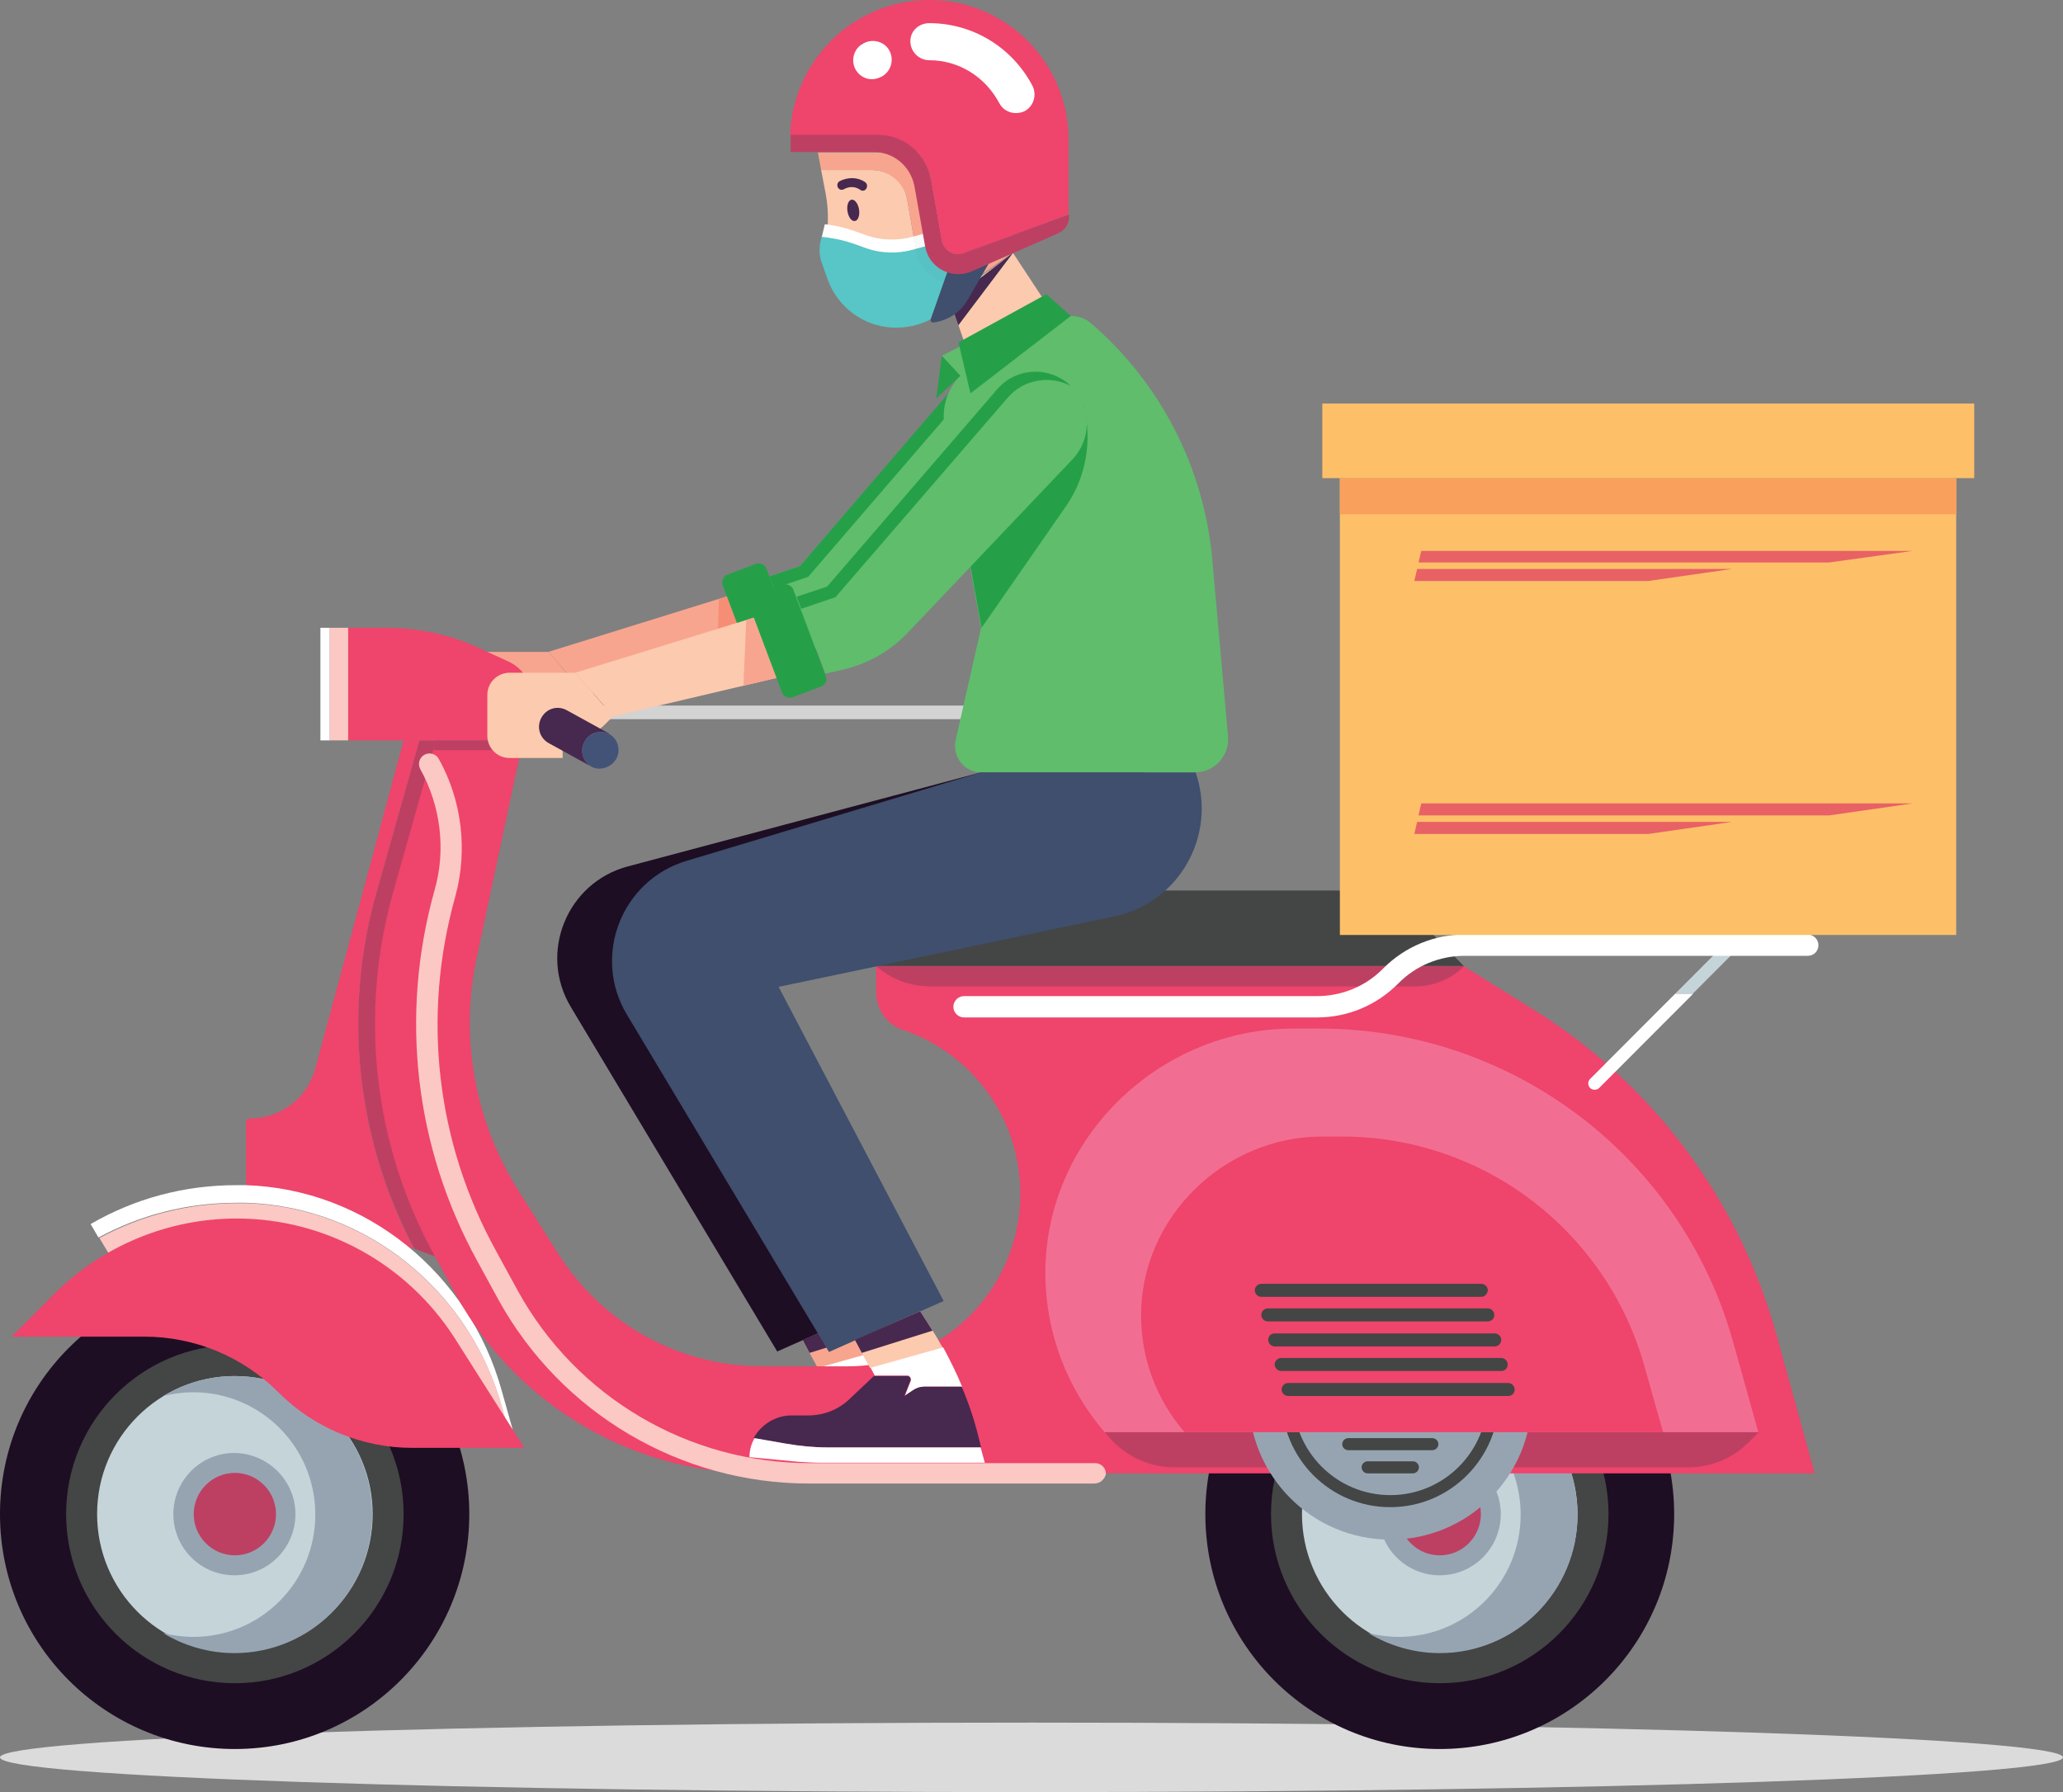 
<svg width="122" height="106" viewBox="0 0 122 106" fill="none" xmlns="http://www.w3.org/2000/svg">
<rect x="0" y="0" width="122" height="106" fill="#808080" stroke="none"/>
<g clip-path="url(#clip0_289_2888)">
<path d="M70.159 41.737H29.666V42.532H70.159V41.737Z" fill="#D3D3D3"/>
<mask id="mask0_289_2888" style="mask-type:alpha" maskUnits="userSpaceOnUse" x="29" y="41" width="42" height="2">
<path d="M70.159 41.737H29.666V42.532H70.159V41.737Z" fill="url(#paint0_linear_289_2888)"/>
</mask>
<g mask="url(#mask0_289_2888)">
<path d="M70.159 41.737H29.666V42.532H70.159V41.737Z" fill="#D3D3D3"/>
</g>
<path d="M122 103.945C122 105.068 94.685 106 61 106C27.315 106 0 105.096 0 103.945C0 102.821 27.315 101.889 61 101.889C94.685 101.889 122 102.821 122 103.945Z" fill="#DCDBDB"/>
<path d="M32.428 38.558H28.545C27.834 38.558 27.233 39.133 27.233 39.873V42.285C27.233 42.997 27.807 43.6 28.545 43.6H31.689V42.641C32.646 42.641 33.549 42.258 34.205 41.6L34.67 41.134L32.428 38.558Z" fill="#F8A58F"/>
<path d="M32.428 38.558L34.67 41.106L44.349 38.859L43.009 35.269L32.428 38.558Z" fill="#F8A58F"/>
<path d="M43.009 35.269L42.517 35.434L42.38 39.325L44.349 38.859L43.009 35.269Z" fill="#F68E76"/>
<path d="M61.52 21.43C60.234 20.416 58.403 20.608 57.364 21.841L47.302 33.488L45.497 34.091L47.192 38.613L48.149 38.394C49.653 38.065 51.02 37.297 52.087 36.174L61.848 25.897C63.078 24.609 62.914 22.526 61.52 21.43Z" fill="#5FBD6C"/>
<path d="M47.247 38.75L47.192 38.613L45.497 34.091L45.333 33.653C45.251 33.406 44.95 33.269 44.704 33.351L43.036 33.981C42.79 34.064 42.654 34.365 42.736 34.612L42.872 34.968L44.458 39.188L44.649 39.709C44.731 39.956 45.032 40.093 45.278 40.01L46.946 39.38C47.192 39.298 47.329 38.996 47.247 38.75Z" fill="#25A049"/>
<path d="M57.965 22.307C58.895 21.211 60.453 20.937 61.711 21.595C61.629 21.54 61.574 21.458 61.492 21.403C60.207 20.389 58.375 20.581 57.336 21.814L47.302 33.488L45.497 34.091L45.771 34.804L47.794 34.118L57.965 22.307Z" fill="#25A049"/>
<path d="M58.02 45.683L37.13 51.246C33.521 52.205 31.826 56.371 33.767 59.577L45.962 79.938L52.743 76.924L42.982 58.344L62.832 54.178C66.66 53.384 68.929 49.383 67.644 45.656H58.02V45.683Z" fill="#1D0E23"/>
<path d="M51.84 78.322L51.321 77.554L47.466 79.281L48.368 80.925L52.661 79.719C52.415 79.226 52.141 78.76 51.84 78.322Z" fill="#F8A58F"/>
<path d="M50.774 81.665L50.419 82.569L50.911 82.24C51.102 82.103 51.321 82.021 51.567 82.021H53.809C53.481 81.226 53.098 80.459 52.688 79.692L48.395 80.898L48.641 81.364H50.61C50.719 81.391 50.829 81.528 50.774 81.665Z" fill="white"/>
<path d="M45.825 85.611H54.93L54.766 84.954C54.52 83.967 54.164 82.98 53.782 82.021H51.54C51.321 82.021 51.075 82.103 50.883 82.24L50.391 82.569L50.747 81.665C50.801 81.528 50.692 81.391 50.555 81.391H48.587L47.138 82.761C46.481 83.391 45.606 83.72 44.704 83.72H43.72C42.763 83.72 41.915 84.268 41.478 85.063L43.364 85.392C44.212 85.529 45.032 85.611 45.825 85.611Z" fill="#47284F"/>
<path d="M45.825 85.611C45.005 85.611 44.212 85.529 43.419 85.392L41.533 85.063C41.341 85.392 41.232 85.776 41.232 86.187L44.103 86.461C44.568 86.488 45.005 86.516 45.47 86.516H55.176L54.93 85.611H45.825Z" fill="white"/>
<path d="M51.321 77.554L47.466 79.253L47.876 80.021L52.087 78.705L51.321 77.554Z" fill="#47284F"/>
<path d="M25.783 43.792H24.799L22.256 52.808C20.26 59.851 21.081 67.387 24.498 73.855L25.729 74.32L25.783 43.792Z" fill="#BD4063"/>
<path d="M22.256 52.808L24.799 43.792H23.869L18.647 63.194C18.182 64.948 16.596 66.154 14.792 66.154C14.655 66.154 14.546 66.264 14.546 66.401V70.1L24.471 73.855C21.081 67.387 20.26 59.851 22.256 52.808Z" fill="#EF446B"/>
<path d="M27.752 89.557C27.752 97.231 21.546 103.451 13.89 103.451C6.234 103.451 0 97.258 0 89.557C0 81.884 6.207 75.663 13.862 75.663C21.518 75.663 27.752 81.884 27.752 89.557Z" fill="#1D0E23"/>
<path d="M23.87 89.557C23.87 95.093 19.386 99.56 13.89 99.56C8.367 99.56 3.91 95.066 3.91 89.557C3.91 84.022 8.394 79.555 13.89 79.555C19.386 79.555 23.87 84.049 23.87 89.557Z" fill="#444545"/>
<path d="M22.038 89.557C22.038 94.079 18.374 97.724 13.89 97.724C9.378 97.724 5.742 94.052 5.742 89.557C5.742 85.036 9.406 81.391 13.89 81.391C18.374 81.391 22.038 85.063 22.038 89.557Z" fill="#C4D4D9"/>
<path d="M13.863 81.391C12.331 81.391 10.882 81.829 9.652 82.569C10.226 82.432 10.8 82.35 11.429 82.35C15.421 82.35 18.647 85.584 18.647 89.585C18.647 93.586 15.421 96.82 11.429 96.82C10.828 96.82 10.226 96.737 9.652 96.6C10.882 97.34 12.331 97.779 13.863 97.779C18.374 97.779 22.01 94.106 22.01 89.612C22.038 85.063 18.374 81.391 13.863 81.391Z" fill="#96A4B2"/>
<path d="M17.471 89.557C17.471 91.558 15.858 93.175 13.862 93.175C11.866 93.175 10.253 91.558 10.253 89.557C10.253 87.557 11.866 85.94 13.862 85.94C15.858 85.967 17.471 87.584 17.471 89.557Z" fill="#96A4B2"/>
<path d="M16.323 89.557C16.323 90.9 15.23 91.996 13.89 91.996C12.55 91.996 11.456 90.9 11.456 89.557C11.456 88.215 12.55 87.118 13.89 87.118C15.23 87.118 16.323 88.215 16.323 89.557Z" fill="#BD4063"/>
<path d="M99.005 89.557C99.005 97.231 92.799 103.451 85.143 103.451C77.487 103.451 71.281 97.231 71.281 89.557C71.281 81.884 77.487 75.663 85.143 75.663C92.799 75.663 99.005 81.884 99.005 89.557Z" fill="#1D0E23"/>
<path d="M95.123 89.557C95.123 95.093 90.639 99.56 85.143 99.56C79.647 99.56 75.163 95.066 75.163 89.557C75.163 84.022 79.647 79.555 85.143 79.555C90.639 79.555 95.123 84.049 95.123 89.557Z" fill="#444545"/>
<path d="M93.291 89.557C93.291 94.079 89.627 97.724 85.143 97.724C80.632 97.724 76.995 94.052 76.995 89.557C76.995 85.036 80.659 81.391 85.143 81.391C89.654 81.391 93.291 85.063 93.291 89.557Z" fill="#C4D4D9"/>
<path d="M85.143 81.391C83.612 81.391 82.163 81.829 80.932 82.569C81.507 82.432 82.081 82.35 82.71 82.35C86.701 82.35 89.928 85.584 89.928 89.585C89.928 93.586 86.701 96.82 82.71 96.82C82.108 96.82 81.507 96.737 80.932 96.6C82.163 97.34 83.612 97.779 85.143 97.779C89.654 97.779 93.291 94.106 93.291 89.612C93.291 85.063 89.654 81.391 85.143 81.391Z" fill="#96A4B2"/>
<path d="M88.752 89.557C88.752 91.558 87.139 93.175 85.143 93.175C83.147 93.175 81.534 91.558 81.534 89.557C81.534 87.557 83.147 85.94 85.143 85.94C87.139 85.967 88.752 87.584 88.752 89.557Z" fill="#96A4B2"/>
<path d="M87.576 89.557C87.576 90.9 86.483 91.996 85.143 91.996C83.803 91.996 82.71 90.9 82.71 89.557C82.71 88.215 83.803 87.118 85.143 87.118C86.483 87.118 87.576 88.215 87.576 89.557Z" fill="#BD4063"/>
<path d="M14.546 71.142C21.682 71.361 27.807 76.376 29.693 83.282L29.994 84.405L30.322 84.57L29.666 82.24C27.752 75.335 21.655 70.32 14.518 70.1C14.327 70.1 14.136 70.1 13.972 70.1C10.882 70.1 7.956 70.895 5.359 72.402L5.824 73.197C8.312 71.854 11.073 71.142 13.972 71.142C14.163 71.142 14.354 71.142 14.546 71.142Z" fill="white"/>
<path d="M15.858 77.445L30.021 84.433L29.721 83.309C27.807 76.403 21.709 71.388 14.573 71.169C14.382 71.169 14.191 71.169 14.026 71.169C11.128 71.169 8.367 71.882 5.879 73.225L8.421 77.472H15.858V77.445Z" fill="#FBC8C4"/>
<path d="M31.006 85.639H24.389C21.409 85.639 18.565 84.46 16.46 82.35C14.354 80.24 11.511 79.061 8.531 79.061H0.684L3.172 76.568C6.043 73.69 9.925 72.073 13.999 72.073C19.221 72.073 24.088 74.759 26.904 79.171L31.006 85.639Z" fill="#EF446B"/>
<path d="M25.784 43.792L23.241 52.808C21.217 60.016 22.092 67.771 25.729 74.321L26.986 76.623C30.568 83.117 37.404 87.146 44.813 87.146H107.317L105.075 79.007C102.861 70.977 97.72 64.071 90.639 59.687L86.592 57.165H51.813V58.7C51.813 59.714 52.469 60.618 53.399 60.92C57.117 62.18 59.797 65.469 60.262 69.36C61 75.444 56.27 80.815 50.145 80.815H45.06C40.193 80.815 35.654 78.322 33.029 74.183L30.678 70.457C28.08 66.346 27.178 61.386 28.19 56.645L30.924 43.792H25.784Z" fill="#EF446B"/>
<path d="M86.565 57.138H48.997V52.671H78.964C81.042 52.671 83.038 53.521 84.487 55.001L86.565 57.138Z" fill="#444545"/>
<path d="M64.718 87.749H47.848C40.22 87.749 33.193 83.583 29.502 76.924L28.244 74.622C24.526 67.88 23.623 60.07 25.701 52.644C26.385 50.26 26.057 47.656 24.854 45.491C24.69 45.19 24.799 44.806 25.1 44.642C25.401 44.477 25.783 44.587 25.948 44.888C27.315 47.327 27.67 50.287 26.932 53C24.936 60.098 25.783 67.579 29.365 74.046L30.623 76.349C34.095 82.651 40.712 86.543 47.903 86.543H64.773C65.101 86.543 65.402 86.817 65.402 87.173C65.347 87.475 65.074 87.749 64.718 87.749Z" fill="#FBC8C4"/>
<path d="M65.347 84.707H104.009L103.407 85.31C102.451 86.269 101.193 86.79 99.853 86.79H69.421C67.808 86.79 66.304 85.995 65.347 84.707Z" fill="#BD4063"/>
<path d="M90.584 82.679C90.584 87.31 86.838 91.065 82.217 91.065C77.597 91.065 73.851 87.31 73.851 82.679C73.851 78.047 77.597 74.293 82.217 74.293C86.838 74.293 90.584 78.075 90.584 82.679Z" fill="#96A4B2"/>
<path d="M82.217 89.146C78.663 89.146 75.792 86.269 75.792 82.706C75.792 79.144 78.663 76.266 82.217 76.266C85.772 76.266 88.643 79.171 88.643 82.706C88.643 86.241 85.772 89.146 82.217 89.146ZM82.217 76.924C79.046 76.924 76.475 79.5 76.475 82.679C76.475 85.858 79.046 88.434 82.217 88.434C85.389 88.434 87.959 85.858 87.959 82.679C87.959 79.527 85.389 76.924 82.217 76.924Z" fill="#444545"/>
<path d="M86.401 83.035H78.061C77.87 83.035 77.706 82.871 77.706 82.679C77.706 82.487 77.87 82.323 78.061 82.323H86.401C86.592 82.323 86.756 82.487 86.756 82.679C86.729 82.871 86.592 83.035 86.401 83.035Z" fill="#435378"/>
<path d="M85.69 81.665H78.772C78.581 81.665 78.417 81.501 78.417 81.309C78.417 81.117 78.581 80.953 78.772 80.953H85.69C85.881 80.953 86.045 81.117 86.045 81.309C86.018 81.501 85.881 81.665 85.69 81.665Z" fill="#435378"/>
<path d="M84.706 80.295H79.729C79.538 80.295 79.374 80.13 79.374 79.939C79.374 79.747 79.538 79.582 79.729 79.582H84.706C84.897 79.582 85.061 79.747 85.061 79.939C85.061 80.13 84.897 80.295 84.706 80.295Z" fill="#435378"/>
<path d="M83.557 78.924H80.878C80.686 78.924 80.522 78.76 80.522 78.568C80.522 78.376 80.686 78.212 80.878 78.212H83.557C83.749 78.212 83.913 78.376 83.913 78.568C83.913 78.76 83.749 78.924 83.557 78.924Z" fill="#435378"/>
<path d="M85.69 84.405H78.772C78.581 84.405 78.417 84.241 78.417 84.049C78.417 83.857 78.581 83.693 78.772 83.693H85.69C85.881 83.693 86.045 83.857 86.045 84.049C86.018 84.241 85.881 84.405 85.69 84.405Z" fill="#435378"/>
<path d="M84.706 85.776H79.729C79.538 85.776 79.374 85.611 79.374 85.419C79.374 85.228 79.538 85.063 79.729 85.063H84.706C84.897 85.063 85.061 85.228 85.061 85.419C85.061 85.611 84.897 85.776 84.706 85.776Z" fill="#444545"/>
<path d="M83.557 87.146H80.878C80.686 87.146 80.522 86.981 80.522 86.79C80.522 86.598 80.686 86.433 80.878 86.433H83.557C83.749 86.433 83.913 86.598 83.913 86.79C83.913 86.981 83.749 87.146 83.557 87.146Z" fill="#444545"/>
<path d="M91.24 64.537C87.276 62.126 82.71 60.838 78.034 60.838H76.475C68.546 60.838 61.82 67.332 61.82 75.28C61.82 78.87 63.133 82.158 65.32 84.707H76.229H87.139H103.982L102.505 79.418C100.783 73.197 96.736 67.881 91.24 64.537Z" fill="#F16E92"/>
<path d="M89.026 69.936C86.1 68.155 82.764 67.223 79.374 67.223H78.198C72.402 67.223 67.48 71.991 67.48 77.801C67.48 80.432 68.437 82.843 70.05 84.707H78.034H86.018H98.349L97.256 80.843C95.998 76.294 93.045 72.402 89.026 69.936Z" fill="#EF446B"/>
<path d="M89.189 82.569H76.175C75.983 82.569 75.792 82.405 75.792 82.186C75.792 81.994 75.956 81.802 76.175 81.802H89.189C89.381 81.802 89.572 81.966 89.572 82.186C89.572 82.405 89.408 82.569 89.189 82.569Z" fill="#444545"/>
<path d="M88.779 81.089H75.765C75.573 81.089 75.382 80.925 75.382 80.706C75.382 80.514 75.546 80.322 75.765 80.322H88.779C88.971 80.322 89.162 80.487 89.162 80.706C89.162 80.925 88.998 81.089 88.779 81.089Z" fill="#444545"/>
<path d="M88.397 79.637H75.382C75.191 79.637 74.999 79.473 74.999 79.253C74.999 79.034 75.163 78.87 75.382 78.87H88.397C88.588 78.87 88.779 79.034 88.779 79.253C88.779 79.473 88.588 79.637 88.397 79.637Z" fill="#444545"/>
<path d="M87.987 78.157H74.972C74.781 78.157 74.589 77.993 74.589 77.774C74.589 77.582 74.753 77.39 74.972 77.39H87.987C88.178 77.39 88.369 77.554 88.369 77.774C88.369 77.993 88.205 78.157 87.987 78.157Z" fill="#444545"/>
<path d="M87.604 76.705H74.589C74.398 76.705 74.206 76.54 74.206 76.321C74.206 76.129 74.37 75.937 74.589 75.937H87.604C87.795 75.937 87.987 76.102 87.987 76.321C87.959 76.54 87.795 76.705 87.604 76.705Z" fill="#444545"/>
<path d="M51.813 57.138H86.592C85.826 57.905 84.788 58.344 83.694 58.344H55.039C53.836 58.344 52.715 57.933 51.813 57.138Z" fill="#BD4063"/>
<path d="M30.951 43.792H23.87H20.589V37.133H22.831C24.772 37.133 26.659 37.544 28.408 38.366L30.076 39.133C31.143 39.627 31.717 40.833 31.416 41.983L30.951 43.792Z" fill="#EF446B"/>
<path d="M20.589 37.133H19.495V43.792H20.589V37.133Z" fill="#FBC8C4"/>
<path d="M19.495 37.133H18.948V43.792H19.495V37.133Z" fill="white"/>
<path d="M102.669 56.206C102.806 56.069 102.806 55.823 102.669 55.686C102.533 55.549 102.287 55.549 102.15 55.686L99.06 58.782H100.099L102.669 56.206Z" fill="#C4D4D9"/>
<path d="M99.06 58.782L94.029 63.825C93.892 63.962 93.892 64.208 94.029 64.345C94.111 64.428 94.193 64.455 94.303 64.455C94.412 64.455 94.494 64.428 94.576 64.345L100.126 58.782H99.06Z" fill="white"/>
<path d="M77.87 60.18H57.008C56.68 60.18 56.379 59.906 56.379 59.55C56.379 59.221 56.653 58.919 57.008 58.919H77.87C79.346 58.919 80.768 58.344 81.807 57.275C83.092 55.987 84.815 55.275 86.619 55.275H106.907C107.235 55.275 107.536 55.549 107.536 55.905C107.536 56.261 107.263 56.535 106.907 56.535H86.619C85.143 56.535 83.721 57.111 82.682 58.179C81.397 59.467 79.702 60.18 77.87 60.18Z" fill="white"/>
<path d="M25.783 43.792H30.951L30.842 44.368H25.619L25.783 43.792Z" fill="#BD4063"/>
<path d="M115.684 28.281H79.237V55.302H115.684V28.281Z" fill="#FDC069"/>
<path d="M116.75 23.869H78.198V28.281H116.75V23.869Z" fill="#FDC069"/>
<path d="M115.684 28.281H79.237V30.419H115.684V28.281Z" fill="#F9A15C"/>
<path d="M83.803 33.653L83.639 34.365H97.474L102.423 33.653H83.803Z" fill="#E86164"/>
<path d="M84.049 32.584L83.885 33.269H108.165L113.114 32.584H84.049Z" fill="#E86164"/>
<path d="M83.803 48.615L83.639 49.328H97.474L102.423 48.615H83.803Z" fill="#E86164"/>
<path d="M84.049 47.519L83.885 48.232H108.165L113.114 47.519H84.049Z" fill="#E86164"/>
<path d="M58.02 45.683L40.603 50.917C36.748 52.068 34.998 56.563 37.076 60.016L49.024 79.966L55.805 76.951L46.044 58.371L65.894 54.206C69.722 53.411 71.991 49.41 70.706 45.683H58.02Z" fill="#3F4F6D"/>
<path d="M54.903 78.322L54.411 77.554L50.555 79.281L51.458 80.925L55.75 79.719C55.477 79.226 55.204 78.76 54.903 78.322Z" fill="#FCCAAE"/>
<path d="M53.864 81.665L53.508 82.569L54.001 82.24C54.192 82.103 54.411 82.021 54.657 82.021H56.899C56.571 81.226 56.188 80.459 55.778 79.692L51.485 80.898L51.731 81.364H53.7C53.809 81.391 53.891 81.528 53.864 81.665Z" fill="white"/>
<path d="M48.915 85.611H58.02L57.856 84.954C57.61 83.967 57.282 82.98 56.871 82.021H54.629C54.411 82.021 54.164 82.103 53.973 82.24L53.481 82.569L53.836 81.665C53.891 81.528 53.782 81.391 53.645 81.391H51.676L50.227 82.761C49.571 83.391 48.696 83.72 47.794 83.72H46.809C45.852 83.72 45.005 84.268 44.568 85.063L46.454 85.392C47.302 85.529 48.095 85.611 48.915 85.611Z" fill="#47284F"/>
<path d="M48.915 85.611C48.094 85.611 47.302 85.529 46.509 85.392L44.622 85.063C44.431 85.392 44.321 85.776 44.321 86.187L47.192 86.461C47.657 86.488 48.094 86.516 48.559 86.516H58.238L57.992 85.611H48.915Z" fill="white"/>
<path d="M54.411 77.554L50.555 79.253L50.965 80.021L55.149 78.705L54.411 77.554Z" fill="#47284F"/>
<path d="M54.164 14.771L53.645 11.784C53.481 10.77 52.606 10.057 51.567 10.057H48.559L48.833 11.482C49.024 12.524 48.997 13.565 48.778 14.607L48.641 15.182C48.587 15.429 48.778 15.675 49.024 15.675H49.626C50.391 18.498 53.809 19.676 56.188 17.868L59.906 14.99L57.938 16.388C56.489 17.347 54.465 16.525 54.164 14.771Z" fill="#FCCAAE"/>
<path d="M48.368 9.016L48.559 10.057H51.567C52.579 10.057 53.454 10.797 53.645 11.784L54.164 14.771C54.465 16.525 56.489 17.374 57.938 16.333L59.906 14.935V9.016H48.368Z" fill="#F8A58F"/>
<path d="M59.906 14.963L56.188 17.813L56.68 19.238L59.906 14.963Z" fill="#47284F"/>
<path d="M62.504 18.909L59.906 14.963L56.68 19.238L57.528 21.677L62.504 18.909Z" fill="#FCCAAE"/>
<path d="M50.801 12.387C50.856 12.743 50.747 13.044 50.555 13.072C50.364 13.099 50.173 12.853 50.118 12.496C50.063 12.14 50.172 11.839 50.364 11.811C50.555 11.784 50.747 12.058 50.801 12.387Z" fill="#47284F"/>
<path d="M49.926 11.181C50.227 11.017 50.583 11.017 50.883 11.236C51.184 11.428 51.43 10.962 51.157 10.77C50.719 10.468 50.145 10.468 49.653 10.715C49.352 10.907 49.598 11.373 49.926 11.181Z" fill="#47284F"/>
<path d="M50.637 14.497L51.239 14.716C52.114 15.018 53.071 15.045 53.973 14.798L55.477 14.387L55.121 13.675L53.973 14.004C53.071 14.25 52.114 14.223 51.239 13.921L50.637 13.702C50.118 13.51 49.571 13.373 48.997 13.291L48.778 13.264L48.587 14.059L48.997 14.113C49.571 14.168 50.118 14.305 50.637 14.497Z" fill="white"/>
<path d="M55.477 14.36L53.973 14.771C53.071 15.018 52.114 14.99 51.239 14.689L50.638 14.469C50.118 14.278 49.571 14.141 48.997 14.058L48.587 14.004L48.532 14.25C48.423 14.689 48.45 15.182 48.614 15.593L48.942 16.525C49.544 18.169 51.048 19.293 52.77 19.375C53.837 19.43 54.903 19.101 55.751 18.416L57.008 17.402L55.477 14.36Z" fill="#58C5C6"/>
<g opacity="0.3">
<g opacity="0.3">
<path opacity="0.3" d="M54 13.976L54.137 14.771C54.356 16.059 55.504 16.854 56.68 16.771L55.121 13.647L54 13.976Z" fill="#47284F"/>
</g>
</g>
<path d="M56.188 15.62L55.039 18.882C55.012 18.991 55.094 19.101 55.203 19.073C56.051 18.964 56.817 18.471 57.227 17.731L58.676 15.237L56.188 15.62Z" fill="#3F4F6D"/>
<path d="M55.067 10.66L55.696 14.223C55.805 14.826 56.434 15.182 57.008 14.99L63.187 12.688V8.249C63.187 3.7 59.496 0 54.958 0C50.501 0 46.864 3.563 46.727 8.002H51.895C53.481 8.002 54.793 9.126 55.067 10.66Z" fill="#EF446B"/>
<path d="M60.07 6.687C59.66 6.687 59.278 6.467 59.086 6.084C58.266 4.549 56.707 3.563 54.957 3.563C54.356 3.563 53.836 3.069 53.836 2.439C53.836 1.809 54.356 1.37 54.957 1.37C57.528 1.37 59.852 2.795 61.055 5.07C61.328 5.618 61.137 6.276 60.59 6.577C60.426 6.659 60.234 6.687 60.07 6.687Z" fill="white"/>
<path d="M51.567 4.686C51.212 4.686 50.883 4.522 50.665 4.22C50.309 3.727 50.419 3.015 50.911 2.658L50.965 2.631C51.458 2.275 52.169 2.384 52.524 2.877C52.88 3.371 52.77 4.083 52.278 4.44L52.251 4.467C52.032 4.604 51.786 4.686 51.567 4.686Z" fill="white"/>
<path d="M57.008 14.963C56.434 15.182 55.805 14.826 55.696 14.195L55.067 10.633C54.793 9.098 53.454 7.975 51.922 7.975H46.755C46.755 8.057 46.755 8.139 46.755 8.221V8.989H51.649C52.852 8.989 53.864 9.838 54.083 11.044L54.711 14.579C54.93 15.84 56.27 16.552 57.446 16.059L62.613 13.784C62.969 13.62 63.215 13.264 63.215 12.88V12.688L57.008 14.963Z" fill="#BD4063"/>
<path d="M56.516 43.765L58.02 37.133L55.86 25.212C55.614 23.787 56.27 22.362 57.528 21.677L62.504 18.909C63.16 18.553 63.953 18.635 64.527 19.128C68.629 22.663 71.199 27.651 71.691 33.077L72.621 43.545C72.73 44.697 71.828 45.683 70.679 45.683H57.992C57.035 45.683 56.297 44.751 56.516 43.765Z" fill="#5FBD6C"/>
<path d="M64.035 23.869L64.09 24.034C64.609 26.061 64.226 28.226 63.051 29.925L58.047 37.133L57.035 31.542L64.035 23.869Z" fill="#25A049"/>
<path d="M57.063 20.334L55.696 21.047L57.063 22.526L57.528 21.677L57.063 20.334Z" fill="#5FBD6C"/>
<path d="M55.696 21.047L55.368 23.568L56.789 22.225L55.696 21.047Z" fill="#25A049"/>
<path d="M63.324 18.69L61.875 17.402L56.68 20.252L57.391 23.266L63.324 18.69Z" fill="#25A049"/>
<path d="M34.014 39.791H30.131C29.42 39.791 28.819 40.367 28.819 41.106V43.518C28.819 44.231 29.393 44.834 30.131 44.834H33.275V43.874C34.232 43.874 35.135 43.491 35.791 42.833L36.255 42.367L34.014 39.791Z" fill="#FCCAAE"/>
<path d="M34.014 39.791L36.283 42.367L45.935 40.093L44.595 36.53L34.014 39.791Z" fill="#FCCAAE"/>
<path d="M44.595 36.53L44.13 36.667L43.966 40.558L45.935 40.093L44.595 36.53Z" fill="#F8A58F"/>
<path d="M63.105 22.663C61.82 21.649 59.989 21.841 58.95 23.075L48.915 34.721L47.11 35.324L48.806 39.846L49.763 39.627C51.266 39.298 52.633 38.531 53.7 37.407L63.434 27.158C64.664 25.842 64.527 23.76 63.105 22.663Z" fill="#5FBD6C"/>
<path d="M48.833 39.983L48.778 39.846L47.083 35.324L46.919 34.886C46.837 34.639 46.536 34.502 46.29 34.584L44.622 35.215C44.376 35.297 44.239 35.598 44.321 35.845L44.458 36.201L46.044 40.421L46.235 40.942C46.317 41.189 46.618 41.326 46.864 41.243L48.532 40.613C48.806 40.531 48.942 40.257 48.833 39.983Z" fill="#25A049"/>
<path d="M59.578 23.54C60.508 22.444 62.066 22.17 63.324 22.828C63.242 22.773 63.188 22.691 63.105 22.636C61.82 21.622 59.989 21.814 58.95 23.047L48.915 34.694L47.11 35.297L47.384 36.009L49.407 35.324L59.578 23.54Z" fill="#25A049"/>
<path d="M34.56 43.874C34.861 43.326 35.517 43.135 36.064 43.436C36.037 43.408 36.009 43.408 36.009 43.381L33.521 42.011C32.974 41.709 32.318 41.901 32.017 42.449C31.717 42.997 31.908 43.655 32.455 43.957L34.943 45.327C34.451 45.025 34.287 44.395 34.56 43.874Z" fill="#47284F"/>
<path d="M35.462 45.464C35.845 45.464 36.228 45.245 36.447 44.888C36.72 44.368 36.556 43.737 36.064 43.436C35.517 43.135 34.861 43.326 34.56 43.874C34.287 44.395 34.451 45.025 34.943 45.327C35.107 45.436 35.298 45.464 35.462 45.464Z" fill="#435378"/>
</g>
<defs>
<linearGradient id="paint0_linear_289_2888" x1="29.675" y1="42.136" x2="70.171" y2="42.136" gradientUnits="userSpaceOnUse">
<stop/>
<stop offset="0.544" stop-color="white"/>
<stop offset="0.988"/>
<stop offset="1"/>
</linearGradient>
<clipPath id="clip0_289_2888">
<rect width="122" height="106" fill="white"/>
</clipPath>
</defs>
</svg>
